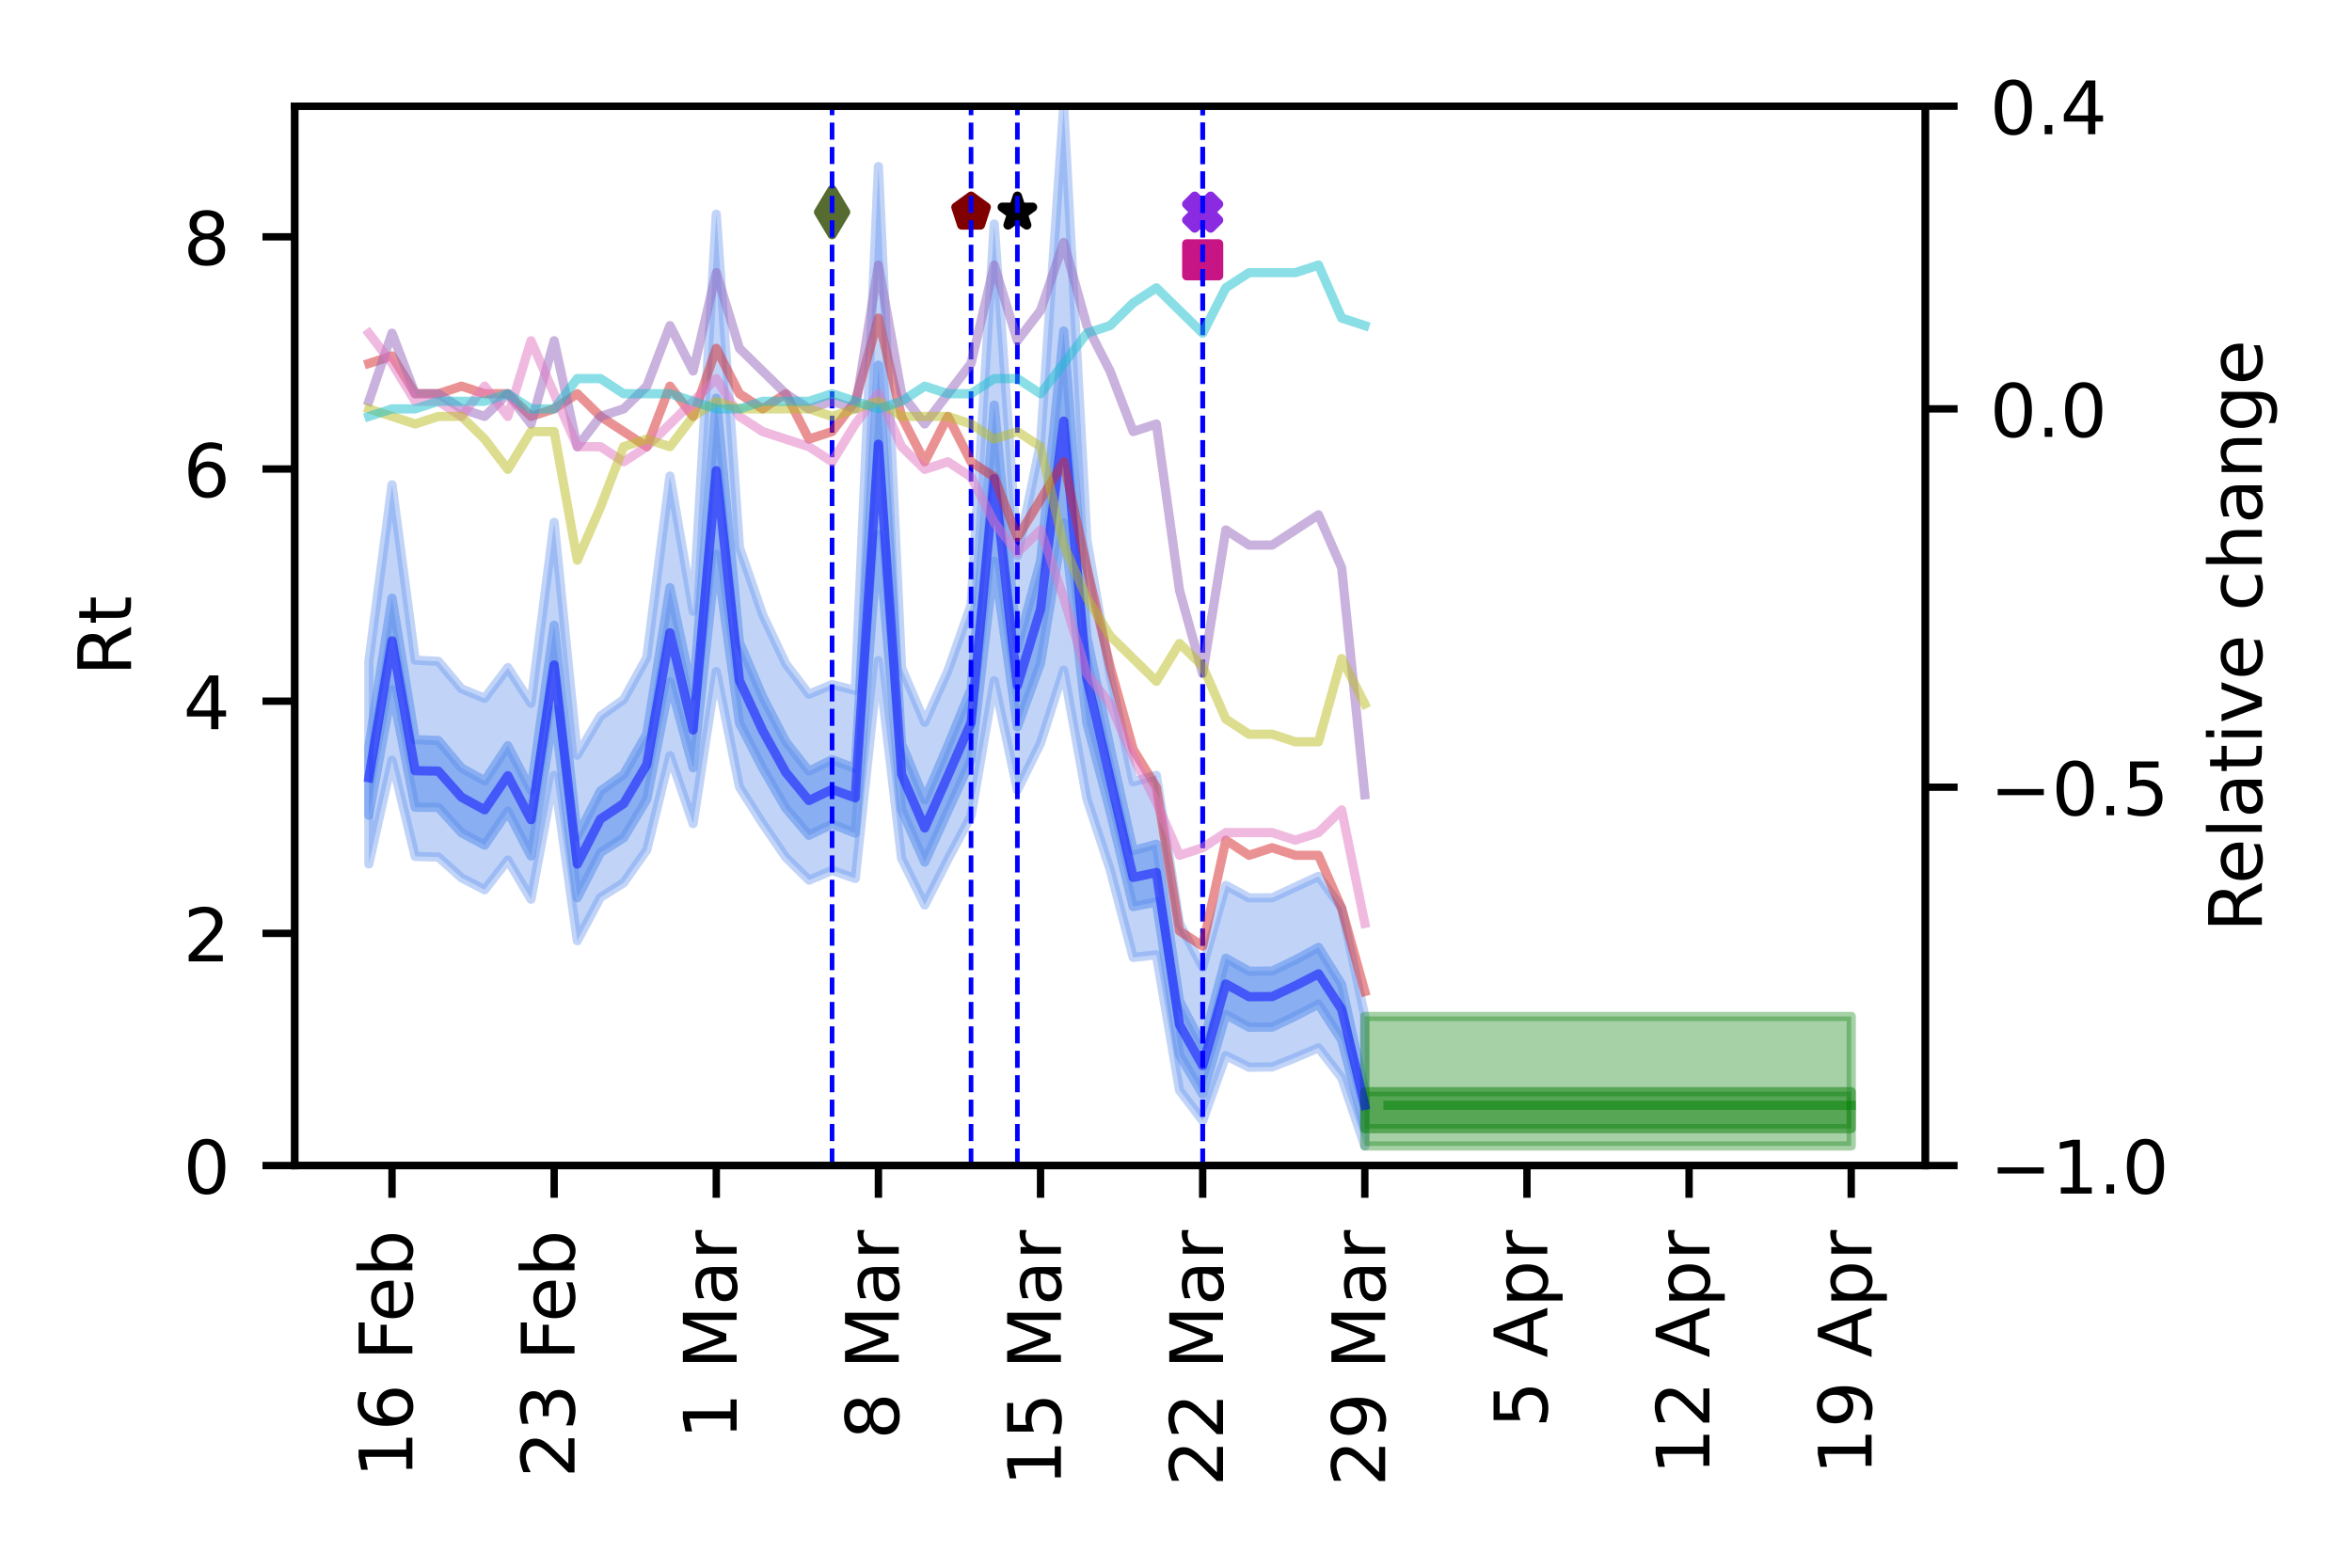 <?xml version="1.0" encoding="utf-8" standalone="no"?>
<!DOCTYPE svg PUBLIC "-//W3C//DTD SVG 1.1//EN"
  "http://www.w3.org/Graphics/SVG/1.1/DTD/svg11.dtd">
<!-- Created with matplotlib (https://matplotlib.org/) -->
<svg height="170.079pt" version="1.1" viewBox="0 0 255.118 170.079" width="255.118pt" xmlns="http://www.w3.org/2000/svg" xmlns:xlink="http://www.w3.org/1999/xlink">
 <defs>
  <style type="text/css">
*{stroke-linecap:butt;stroke-linejoin:round;}
  </style>
 </defs>
 <g id="figure_1">
  <g id="patch_1">
   <path d="M 0 170.079 
L 255.118 170.079 
L 255.118 0 
L 0 0 
z
" style="fill:#ffffff;"/>
  </g>
  <g id="axes_1">
   <g id="patch_2">
    <path d="M 31.97 126.449 
L 208.838 126.449 
L 208.838 11.52 
L 31.97 11.52 
z
" style="fill:#ffffff;"/>
   </g>
   <g id="PolyCollection_1">
    <defs>
     <path d="M 40.009 -98.315 
L 40.009 -76.353 
L 42.522 -87.603 
L 45.034 -77.165 
L 47.546 -77.102 
L 50.059 -74.852 
L 52.571 -73.544 
L 55.083 -76.773 
L 57.596 -72.527 
L 60.108 -85.958 
L 62.62 -68.024 
L 65.133 -72.729 
L 67.645 -74.306 
L 70.157 -77.879 
L 72.67 -88.104 
L 75.182 -80.727 
L 77.694 -97.219 
L 80.207 -84.704 
L 82.719 -80.75 
L 85.231 -77.08 
L 87.744 -74.591 
L 90.256 -75.646 
L 92.768 -74.775 
L 95.281 -98.412 
L 97.793 -76.964 
L 100.305 -71.897 
L 102.818 -76.858 
L 105.33 -81.568 
L 107.842 -96.228 
L 110.355 -84.379 
L 112.867 -89.462 
L 115.379 -97.37 
L 117.892 -83.427 
L 120.404 -75.782 
L 122.916 -66.205 
L 125.429 -66.493 
L 127.941 -51.806 
L 130.453 -48.494 
L 132.966 -55.553 
L 135.478 -54.297 
L 137.99 -54.329 
L 140.503 -55.322 
L 143.015 -56.402 
L 145.527 -53.164 
L 148.04 -45.756 
L 148.04 -59.806 
L 148.04 -59.806 
L 145.527 -71.577 
L 143.015 -75.001 
L 140.503 -73.843 
L 137.99 -72.673 
L 135.478 -72.666 
L 132.966 -74.021 
L 130.453 -65.122 
L 127.941 -69.886 
L 125.429 -85.964 
L 122.916 -85.262 
L 120.404 -96.931 
L 117.892 -111.518 
L 115.379 -158.559 
L 112.867 -122.057 
L 110.355 -109.772 
L 107.842 -145.782 
L 105.33 -104.435 
L 102.818 -97.299 
L 100.305 -91.708 
L 97.793 -97.616 
L 95.281 -152.015 
L 92.768 -95.178 
L 90.256 -95.806 
L 87.744 -94.764 
L 85.231 -98.064 
L 82.719 -103.392 
L 80.207 -110.695 
L 77.694 -146.835 
L 75.182 -103.759 
L 72.67 -118.432 
L 70.157 -98.742 
L 67.645 -94.182 
L 65.133 -92.387 
L 62.62 -88.148 
L 60.108 -113.408 
L 57.596 -93.773 
L 55.083 -97.648 
L 52.571 -94.316 
L 50.059 -95.349 
L 47.546 -98.328 
L 45.034 -98.462 
L 42.522 -117.487 
L 40.009 -98.315 
z
" id="m1b4ae32c9e" style="stroke:#6495ed;stroke-opacity:0.4;"/>
    </defs>
    <g clip-path="url(#pbc30b65ca1)">
     <use style="fill:#6495ed;fill-opacity:0.4;stroke:#6495ed;stroke-opacity:0.4;" x="0" xlink:href="#m1b4ae32c9e" y="170.079"/>
    </g>
   </g>
   <g id="PolyCollection_2">
    <defs>
     <path d="M 40.009 -89.064 
L 40.009 -81.628 
L 42.522 -95.275 
L 45.034 -82.498 
L 47.546 -82.486 
L 50.059 -79.732 
L 52.571 -78.391 
L 55.083 -82.066 
L 57.596 -77.21 
L 60.108 -93.081 
L 62.62 -72.679 
L 65.133 -77.587 
L 67.645 -79.186 
L 70.157 -83.365 
L 72.67 -96.094 
L 75.182 -86.79 
L 77.694 -109.95 
L 80.207 -91.645 
L 82.719 -86.757 
L 85.231 -82.407 
L 87.744 -79.458 
L 90.256 -80.671 
L 92.768 -79.694 
L 95.281 -112.072 
L 97.793 -82.223 
L 100.305 -76.553 
L 102.818 -82.105 
L 105.33 -87.635 
L 107.842 -109.168 
L 110.355 -91.215 
L 112.867 -98.135 
L 115.379 -113.355 
L 117.892 -91.644 
L 120.404 -82.094 
L 122.916 -71.726 
L 125.429 -72.219 
L 127.941 -55.619 
L 130.453 -51.372 
L 132.966 -60.014 
L 135.478 -58.634 
L 137.99 -58.648 
L 140.503 -59.844 
L 143.015 -61.138 
L 145.527 -57.25 
L 148.04 -47.635 
L 148.04 -51.642 
L 148.04 -51.642 
L 145.527 -63.265 
L 143.015 -67.3 
L 140.503 -65.937 
L 137.99 -64.731 
L 135.478 -64.713 
L 132.966 -66.122 
L 130.453 -56.631 
L 127.941 -61.491 
L 125.429 -78.485 
L 122.916 -77.805 
L 120.404 -89.009 
L 117.892 -101.005 
L 115.379 -134.163 
L 112.867 -109.208 
L 110.355 -99.877 
L 107.842 -126.13 
L 105.33 -95.312 
L 102.818 -89.184 
L 100.305 -83.324 
L 97.793 -89.388 
L 95.281 -130.464 
L 92.768 -86.704 
L 90.256 -87.658 
L 87.744 -86.42 
L 85.231 -89.61 
L 82.719 -94.494 
L 80.207 -100.39 
L 77.694 -126.887 
L 75.182 -94.508 
L 72.67 -106.326 
L 70.157 -90.473 
L 67.645 -86.054 
L 65.133 -84.26 
L 62.62 -79.347 
L 60.108 -102.248 
L 57.596 -84.337 
L 55.083 -89.169 
L 52.571 -85.364 
L 50.059 -86.759 
L 47.546 -89.746 
L 45.034 -89.839 
L 42.522 -105.184 
L 40.009 -89.064 
z
" id="mc2501be684" style="stroke:#6495ed;stroke-opacity:0.6;"/>
    </defs>
    <g clip-path="url(#pbc30b65ca1)">
     <use style="fill:#6495ed;fill-opacity:0.6;stroke:#6495ed;stroke-opacity:0.6;" x="0" xlink:href="#mc2501be684" y="170.079"/>
    </g>
   </g>
   <g id="PolyCollection_3">
    <defs>
     <path d="M 148.04 -59.806 
L 148.04 -45.756 
L 150.552 -45.756 
L 153.064 -45.756 
L 155.577 -45.756 
L 158.089 -45.756 
L 160.601 -45.756 
L 163.114 -45.756 
L 165.626 -45.756 
L 168.138 -45.756 
L 170.651 -45.756 
L 173.163 -45.756 
L 175.675 -45.756 
L 178.188 -45.756 
L 180.7 -45.756 
L 183.212 -45.756 
L 185.725 -45.756 
L 188.237 -45.756 
L 190.749 -45.756 
L 193.262 -45.756 
L 195.774 -45.756 
L 198.286 -45.756 
L 200.799 -45.756 
L 200.799 -59.806 
L 200.799 -59.806 
L 198.286 -59.806 
L 195.774 -59.806 
L 193.262 -59.806 
L 190.749 -59.806 
L 188.237 -59.806 
L 185.725 -59.806 
L 183.212 -59.806 
L 180.7 -59.806 
L 178.188 -59.806 
L 175.675 -59.806 
L 173.163 -59.806 
L 170.651 -59.806 
L 168.138 -59.806 
L 165.626 -59.806 
L 163.114 -59.806 
L 160.601 -59.806 
L 158.089 -59.806 
L 155.577 -59.806 
L 153.064 -59.806 
L 150.552 -59.806 
L 148.04 -59.806 
z
" id="m9162c42b25" style="stroke:#228b22;stroke-opacity:0.4;"/>
    </defs>
    <g clip-path="url(#pbc30b65ca1)">
     <use style="fill:#228b22;fill-opacity:0.4;stroke:#228b22;stroke-opacity:0.4;" x="0" xlink:href="#m9162c42b25" y="170.079"/>
    </g>
   </g>
   <g id="PolyCollection_4">
    <defs>
     <path d="M 148.04 -51.642 
L 148.04 -47.635 
L 150.552 -47.635 
L 153.064 -47.635 
L 155.577 -47.635 
L 158.089 -47.635 
L 160.601 -47.635 
L 163.114 -47.635 
L 165.626 -47.635 
L 168.138 -47.635 
L 170.651 -47.635 
L 173.163 -47.635 
L 175.675 -47.635 
L 178.188 -47.635 
L 180.7 -47.635 
L 183.212 -47.635 
L 185.725 -47.635 
L 188.237 -47.635 
L 190.749 -47.635 
L 193.262 -47.635 
L 195.774 -47.635 
L 198.286 -47.635 
L 200.799 -47.635 
L 200.799 -51.642 
L 200.799 -51.642 
L 198.286 -51.642 
L 195.774 -51.642 
L 193.262 -51.642 
L 190.749 -51.642 
L 188.237 -51.642 
L 185.725 -51.642 
L 183.212 -51.642 
L 180.7 -51.642 
L 178.188 -51.642 
L 175.675 -51.642 
L 173.163 -51.642 
L 170.651 -51.642 
L 168.138 -51.642 
L 165.626 -51.642 
L 163.114 -51.642 
L 160.601 -51.642 
L 158.089 -51.642 
L 155.577 -51.642 
L 153.064 -51.642 
L 150.552 -51.642 
L 148.04 -51.642 
z
" id="md88ca5182c" style="stroke:#228b22;stroke-opacity:0.6;"/>
    </defs>
    <g clip-path="url(#pbc30b65ca1)">
     <use style="fill:#228b22;fill-opacity:0.6;stroke:#228b22;stroke-opacity:0.6;" x="0" xlink:href="#md88ca5182c" y="170.079"/>
    </g>
   </g>
   <g id="PathCollection_1">
    <defs>
     <path d="M -0.866 1.732 
L 0 0.866 
L 0.866 1.732 
L 1.732 0.866 
L 0.866 0 
L 1.732 -0.866 
L 0.866 -1.732 
L 0 -0.866 
L -0.866 -1.732 
L -1.732 -0.866 
L -0.866 0 
L -1.732 0.866 
z
" id="m9ba8aaa435" style="stroke:#8a2be2;"/>
    </defs>
    <g clip-path="url(#pbc30b65ca1)">
     <use style="fill:#8a2be2;stroke:#8a2be2;" x="130.453" xlink:href="#m9ba8aaa435" y="23.013"/>
    </g>
   </g>
   <g id="PathCollection_2">
    <defs>
     <path d="M 0 -1.732 
L -0.389 -0.535 
L -1.647 -0.535 
L -0.629 0.204 
L -1.018 1.401 
L -0 0.662 
L 1.018 1.401 
L 0.629 0.204 
L 1.647 -0.535 
L 0.389 -0.535 
z
" id="mc4ac26fc4d" style="stroke:#000000;"/>
    </defs>
    <g clip-path="url(#pbc30b65ca1)">
     <use style="stroke:#000000;" x="110.355" xlink:href="#mc4ac26fc4d" y="23.013"/>
    </g>
   </g>
   <g id="PathCollection_3">
    <defs>
     <path d="M -1.732 1.732 
L 1.732 1.732 
L 1.732 -1.732 
L -1.732 -1.732 
z
" id="madb39da632" style="stroke:#c71585;"/>
    </defs>
    <g clip-path="url(#pbc30b65ca1)">
     <use style="fill:#c71585;stroke:#c71585;" x="130.453" xlink:href="#madb39da632" y="28.185"/>
    </g>
   </g>
   <g id="PathCollection_4">
    <defs>
     <path d="M 0 -1.732 
L -1.647 -0.535 
L -1.018 1.401 
L 1.018 1.401 
L 1.647 -0.535 
z
" id="mbb57e8d4aa" style="stroke:#800000;"/>
    </defs>
    <g clip-path="url(#pbc30b65ca1)">
     <use style="fill:#800000;stroke:#800000;" x="105.33" xlink:href="#mbb57e8d4aa" y="23.013"/>
    </g>
   </g>
   <g id="PathCollection_5">
    <defs>
     <path d="M -0 2.449 
L 1.47 0 
L 0 -2.449 
L -1.47 -0 
z
" id="me0ccd49219" style="stroke:#556b2f;"/>
    </defs>
    <g clip-path="url(#pbc30b65ca1)">
     <use style="fill:#556b2f;stroke:#556b2f;" x="90.256" xlink:href="#me0ccd49219" y="23.013"/>
    </g>
   </g>
   <g id="matplotlib.axis_1">
    <g id="xtick_1">
     <g id="line2d_1">
      <defs>
       <path d="M 0 0 
L 0 3.5 
" id="mbfeb270c77" style="stroke:#000000;stroke-width:0.8;"/>
      </defs>
      <g>
       <use style="stroke:#000000;stroke-width:0.8;" x="200.799" xlink:href="#mbfeb270c77" y="126.449"/>
      </g>
     </g>
     <g id="text_1">
      <!-- 19 Apr -->
      <defs>
       <path d="M 12.406 8.297 
L 28.516 8.297 
L 28.516 63.922 
L 10.984 60.406 
L 10.984 69.391 
L 28.422 72.906 
L 38.281 72.906 
L 38.281 8.297 
L 54.391 8.297 
L 54.391 0 
L 12.406 0 
z
" id="DejaVuSans-49"/>
       <path d="M 10.984 1.516 
L 10.984 10.5 
Q 14.703 8.734 18.5 7.812 
Q 22.312 6.891 25.984 6.891 
Q 35.75 6.891 40.891 13.453 
Q 46.047 20.016 46.781 33.406 
Q 43.953 29.203 39.594 26.953 
Q 35.25 24.703 29.984 24.703 
Q 19.047 24.703 12.672 31.312 
Q 6.297 37.938 6.297 49.422 
Q 6.297 60.641 12.938 67.422 
Q 19.578 74.219 30.609 74.219 
Q 43.266 74.219 49.922 64.516 
Q 56.594 54.828 56.594 36.375 
Q 56.594 19.141 48.406 8.859 
Q 40.234 -1.422 26.422 -1.422 
Q 22.703 -1.422 18.891 -0.688 
Q 15.094 0.047 10.984 1.516 
z
M 30.609 32.422 
Q 37.25 32.422 41.125 36.953 
Q 45.016 41.5 45.016 49.422 
Q 45.016 57.281 41.125 61.844 
Q 37.25 66.406 30.609 66.406 
Q 23.969 66.406 20.094 61.844 
Q 16.219 57.281 16.219 49.422 
Q 16.219 41.5 20.094 36.953 
Q 23.969 32.422 30.609 32.422 
z
" id="DejaVuSans-57"/>
       <path id="DejaVuSans-32"/>
       <path d="M 34.188 63.188 
L 20.797 26.906 
L 47.609 26.906 
z
M 28.609 72.906 
L 39.797 72.906 
L 67.578 0 
L 57.328 0 
L 50.688 18.703 
L 17.828 18.703 
L 11.188 0 
L 0.781 0 
z
" id="DejaVuSans-65"/>
       <path d="M 18.109 8.203 
L 18.109 -20.797 
L 9.078 -20.797 
L 9.078 54.688 
L 18.109 54.688 
L 18.109 46.391 
Q 20.953 51.266 25.266 53.625 
Q 29.594 56 35.594 56 
Q 45.562 56 51.781 48.094 
Q 58.016 40.188 58.016 27.297 
Q 58.016 14.406 51.781 6.484 
Q 45.562 -1.422 35.594 -1.422 
Q 29.594 -1.422 25.266 0.953 
Q 20.953 3.328 18.109 8.203 
z
M 48.688 27.297 
Q 48.688 37.203 44.609 42.844 
Q 40.531 48.484 33.406 48.484 
Q 26.266 48.484 22.188 42.844 
Q 18.109 37.203 18.109 27.297 
Q 18.109 17.391 22.188 11.75 
Q 26.266 6.109 33.406 6.109 
Q 40.531 6.109 44.609 11.75 
Q 48.688 17.391 48.688 27.297 
z
" id="DejaVuSans-112"/>
       <path d="M 41.109 46.297 
Q 39.594 47.172 37.812 47.578 
Q 36.031 48 33.891 48 
Q 26.266 48 22.188 43.047 
Q 18.109 38.094 18.109 28.812 
L 18.109 0 
L 9.078 0 
L 9.078 54.688 
L 18.109 54.688 
L 18.109 46.188 
Q 20.953 51.172 25.484 53.578 
Q 30.031 56 36.531 56 
Q 37.453 56 38.578 55.875 
Q 39.703 55.766 41.062 55.516 
z
" id="DejaVuSans-114"/>
      </defs>
      <g transform="translate(203.006 160.011)rotate(-90)scale(0.08 -0.08)">
       <use xlink:href="#DejaVuSans-49"/>
       <use x="63.623" xlink:href="#DejaVuSans-57"/>
       <use x="127.246" xlink:href="#DejaVuSans-32"/>
       <use x="159.033" xlink:href="#DejaVuSans-65"/>
       <use x="227.441" xlink:href="#DejaVuSans-112"/>
       <use x="290.918" xlink:href="#DejaVuSans-114"/>
      </g>
     </g>
    </g>
    <g id="xtick_2">
     <g id="line2d_2">
      <g>
       <use style="stroke:#000000;stroke-width:0.8;" x="183.212" xlink:href="#mbfeb270c77" y="126.449"/>
      </g>
     </g>
     <g id="text_2">
      <!-- 12 Apr -->
      <defs>
       <path d="M 19.188 8.297 
L 53.609 8.297 
L 53.609 0 
L 7.328 0 
L 7.328 8.297 
Q 12.938 14.109 22.625 23.891 
Q 32.328 33.688 34.812 36.531 
Q 39.547 41.844 41.422 45.531 
Q 43.312 49.219 43.312 52.781 
Q 43.312 58.594 39.234 62.25 
Q 35.156 65.922 28.609 65.922 
Q 23.969 65.922 18.812 64.312 
Q 13.672 62.703 7.812 59.422 
L 7.812 69.391 
Q 13.766 71.781 18.938 73 
Q 24.125 74.219 28.422 74.219 
Q 39.75 74.219 46.484 68.547 
Q 53.219 62.891 53.219 53.422 
Q 53.219 48.922 51.531 44.891 
Q 49.859 40.875 45.406 35.406 
Q 44.188 33.984 37.641 27.219 
Q 31.109 20.453 19.188 8.297 
z
" id="DejaVuSans-50"/>
      </defs>
      <g transform="translate(185.42 160.011)rotate(-90)scale(0.08 -0.08)">
       <use xlink:href="#DejaVuSans-49"/>
       <use x="63.623" xlink:href="#DejaVuSans-50"/>
       <use x="127.246" xlink:href="#DejaVuSans-32"/>
       <use x="159.033" xlink:href="#DejaVuSans-65"/>
       <use x="227.441" xlink:href="#DejaVuSans-112"/>
       <use x="290.918" xlink:href="#DejaVuSans-114"/>
      </g>
     </g>
    </g>
    <g id="xtick_3">
     <g id="line2d_3">
      <g>
       <use style="stroke:#000000;stroke-width:0.8;" x="165.626" xlink:href="#mbfeb270c77" y="126.449"/>
      </g>
     </g>
     <g id="text_3">
      <!-- 5 Apr -->
      <defs>
       <path d="M 10.797 72.906 
L 49.516 72.906 
L 49.516 64.594 
L 19.828 64.594 
L 19.828 46.734 
Q 21.969 47.469 24.109 47.828 
Q 26.266 48.188 28.422 48.188 
Q 40.625 48.188 47.75 41.5 
Q 54.891 34.812 54.891 23.391 
Q 54.891 11.625 47.562 5.094 
Q 40.234 -1.422 26.906 -1.422 
Q 22.312 -1.422 17.547 -0.641 
Q 12.797 0.141 7.719 1.703 
L 7.719 11.625 
Q 12.109 9.234 16.797 8.062 
Q 21.484 6.891 26.703 6.891 
Q 35.156 6.891 40.078 11.328 
Q 45.016 15.766 45.016 23.391 
Q 45.016 31 40.078 35.438 
Q 35.156 39.891 26.703 39.891 
Q 22.75 39.891 18.812 39.016 
Q 14.891 38.141 10.797 36.281 
z
" id="DejaVuSans-53"/>
      </defs>
      <g transform="translate(167.834 154.921)rotate(-90)scale(0.08 -0.08)">
       <use xlink:href="#DejaVuSans-53"/>
       <use x="63.623" xlink:href="#DejaVuSans-32"/>
       <use x="95.41" xlink:href="#DejaVuSans-65"/>
       <use x="163.818" xlink:href="#DejaVuSans-112"/>
       <use x="227.295" xlink:href="#DejaVuSans-114"/>
      </g>
     </g>
    </g>
    <g id="xtick_4">
     <g id="line2d_4">
      <g>
       <use style="stroke:#000000;stroke-width:0.8;" x="148.04" xlink:href="#mbfeb270c77" y="126.449"/>
      </g>
     </g>
     <g id="text_4">
      <!-- 29 Mar -->
      <defs>
       <path d="M 9.812 72.906 
L 24.516 72.906 
L 43.109 23.297 
L 61.812 72.906 
L 76.516 72.906 
L 76.516 0 
L 66.891 0 
L 66.891 64.016 
L 48.094 14.016 
L 38.188 14.016 
L 19.391 64.016 
L 19.391 0 
L 9.812 0 
z
" id="DejaVuSans-77"/>
       <path d="M 34.281 27.484 
Q 23.391 27.484 19.188 25 
Q 14.984 22.516 14.984 16.5 
Q 14.984 11.719 18.141 8.906 
Q 21.297 6.109 26.703 6.109 
Q 34.188 6.109 38.703 11.406 
Q 43.219 16.703 43.219 25.484 
L 43.219 27.484 
z
M 52.203 31.203 
L 52.203 0 
L 43.219 0 
L 43.219 8.297 
Q 40.141 3.328 35.547 0.953 
Q 30.953 -1.422 24.312 -1.422 
Q 15.922 -1.422 10.953 3.297 
Q 6 8.016 6 15.922 
Q 6 25.141 12.172 29.828 
Q 18.359 34.516 30.609 34.516 
L 43.219 34.516 
L 43.219 35.406 
Q 43.219 41.609 39.141 45 
Q 35.062 48.391 27.688 48.391 
Q 23 48.391 18.547 47.266 
Q 14.109 46.141 10.016 43.891 
L 10.016 52.203 
Q 14.938 54.109 19.578 55.047 
Q 24.219 56 28.609 56 
Q 40.484 56 46.344 49.844 
Q 52.203 43.703 52.203 31.203 
z
" id="DejaVuSans-97"/>
      </defs>
      <g transform="translate(150.247 161.265)rotate(-90)scale(0.08 -0.08)">
       <use xlink:href="#DejaVuSans-50"/>
       <use x="63.623" xlink:href="#DejaVuSans-57"/>
       <use x="127.246" xlink:href="#DejaVuSans-32"/>
       <use x="159.033" xlink:href="#DejaVuSans-77"/>
       <use x="245.312" xlink:href="#DejaVuSans-97"/>
       <use x="306.592" xlink:href="#DejaVuSans-114"/>
      </g>
     </g>
    </g>
    <g id="xtick_5">
     <g id="line2d_5">
      <g>
       <use style="stroke:#000000;stroke-width:0.8;" x="130.453" xlink:href="#mbfeb270c77" y="126.449"/>
      </g>
     </g>
     <g id="text_5">
      <!-- 22 Mar -->
      <g transform="translate(132.661 161.265)rotate(-90)scale(0.08 -0.08)">
       <use xlink:href="#DejaVuSans-50"/>
       <use x="63.623" xlink:href="#DejaVuSans-50"/>
       <use x="127.246" xlink:href="#DejaVuSans-32"/>
       <use x="159.033" xlink:href="#DejaVuSans-77"/>
       <use x="245.312" xlink:href="#DejaVuSans-97"/>
       <use x="306.592" xlink:href="#DejaVuSans-114"/>
      </g>
     </g>
    </g>
    <g id="xtick_6">
     <g id="line2d_6">
      <g>
       <use style="stroke:#000000;stroke-width:0.8;" x="112.867" xlink:href="#mbfeb270c77" y="126.449"/>
      </g>
     </g>
     <g id="text_6">
      <!-- 15 Mar -->
      <g transform="translate(115.075 161.265)rotate(-90)scale(0.08 -0.08)">
       <use xlink:href="#DejaVuSans-49"/>
       <use x="63.623" xlink:href="#DejaVuSans-53"/>
       <use x="127.246" xlink:href="#DejaVuSans-32"/>
       <use x="159.033" xlink:href="#DejaVuSans-77"/>
       <use x="245.312" xlink:href="#DejaVuSans-97"/>
       <use x="306.592" xlink:href="#DejaVuSans-114"/>
      </g>
     </g>
    </g>
    <g id="xtick_7">
     <g id="line2d_7">
      <g>
       <use style="stroke:#000000;stroke-width:0.8;" x="95.281" xlink:href="#mbfeb270c77" y="126.449"/>
      </g>
     </g>
     <g id="text_7">
      <!-- 8 Mar -->
      <defs>
       <path d="M 31.781 34.625 
Q 24.75 34.625 20.719 30.859 
Q 16.703 27.094 16.703 20.516 
Q 16.703 13.922 20.719 10.156 
Q 24.75 6.391 31.781 6.391 
Q 38.812 6.391 42.859 10.172 
Q 46.922 13.969 46.922 20.516 
Q 46.922 27.094 42.891 30.859 
Q 38.875 34.625 31.781 34.625 
z
M 21.922 38.812 
Q 15.578 40.375 12.031 44.719 
Q 8.5 49.078 8.5 55.328 
Q 8.5 64.062 14.719 69.141 
Q 20.953 74.219 31.781 74.219 
Q 42.672 74.219 48.875 69.141 
Q 55.078 64.062 55.078 55.328 
Q 55.078 49.078 51.531 44.719 
Q 48 40.375 41.703 38.812 
Q 48.828 37.156 52.797 32.312 
Q 56.781 27.484 56.781 20.516 
Q 56.781 9.906 50.312 4.234 
Q 43.844 -1.422 31.781 -1.422 
Q 19.734 -1.422 13.25 4.234 
Q 6.781 9.906 6.781 20.516 
Q 6.781 27.484 10.781 32.312 
Q 14.797 37.156 21.922 38.812 
z
M 18.312 54.391 
Q 18.312 48.734 21.844 45.562 
Q 25.391 42.391 31.781 42.391 
Q 38.141 42.391 41.719 45.562 
Q 45.312 48.734 45.312 54.391 
Q 45.312 60.062 41.719 63.234 
Q 38.141 66.406 31.781 66.406 
Q 25.391 66.406 21.844 63.234 
Q 18.312 60.062 18.312 54.391 
z
" id="DejaVuSans-56"/>
      </defs>
      <g transform="translate(97.488 156.175)rotate(-90)scale(0.08 -0.08)">
       <use xlink:href="#DejaVuSans-56"/>
       <use x="63.623" xlink:href="#DejaVuSans-32"/>
       <use x="95.41" xlink:href="#DejaVuSans-77"/>
       <use x="181.689" xlink:href="#DejaVuSans-97"/>
       <use x="242.969" xlink:href="#DejaVuSans-114"/>
      </g>
     </g>
    </g>
    <g id="xtick_8">
     <g id="line2d_8">
      <g>
       <use style="stroke:#000000;stroke-width:0.8;" x="77.694" xlink:href="#mbfeb270c77" y="126.449"/>
      </g>
     </g>
     <g id="text_8">
      <!-- 1 Mar -->
      <g transform="translate(79.902 156.175)rotate(-90)scale(0.08 -0.08)">
       <use xlink:href="#DejaVuSans-49"/>
       <use x="63.623" xlink:href="#DejaVuSans-32"/>
       <use x="95.41" xlink:href="#DejaVuSans-77"/>
       <use x="181.689" xlink:href="#DejaVuSans-97"/>
       <use x="242.969" xlink:href="#DejaVuSans-114"/>
      </g>
     </g>
    </g>
    <g id="xtick_9">
     <g id="line2d_9">
      <g>
       <use style="stroke:#000000;stroke-width:0.8;" x="60.108" xlink:href="#mbfeb270c77" y="126.449"/>
      </g>
     </g>
     <g id="text_9">
      <!-- 23 Feb -->
      <defs>
       <path d="M 40.578 39.312 
Q 47.656 37.797 51.625 33 
Q 55.609 28.219 55.609 21.188 
Q 55.609 10.406 48.188 4.484 
Q 40.766 -1.422 27.094 -1.422 
Q 22.516 -1.422 17.656 -0.516 
Q 12.797 0.391 7.625 2.203 
L 7.625 11.719 
Q 11.719 9.328 16.594 8.109 
Q 21.484 6.891 26.812 6.891 
Q 36.078 6.891 40.938 10.547 
Q 45.797 14.203 45.797 21.188 
Q 45.797 27.641 41.281 31.266 
Q 36.766 34.906 28.719 34.906 
L 20.219 34.906 
L 20.219 43.016 
L 29.109 43.016 
Q 36.375 43.016 40.234 45.922 
Q 44.094 48.828 44.094 54.297 
Q 44.094 59.906 40.109 62.906 
Q 36.141 65.922 28.719 65.922 
Q 24.656 65.922 20.016 65.031 
Q 15.375 64.156 9.812 62.312 
L 9.812 71.094 
Q 15.438 72.656 20.344 73.438 
Q 25.25 74.219 29.594 74.219 
Q 40.828 74.219 47.359 69.109 
Q 53.906 64.016 53.906 55.328 
Q 53.906 49.266 50.438 45.094 
Q 46.969 40.922 40.578 39.312 
z
" id="DejaVuSans-51"/>
       <path d="M 9.812 72.906 
L 51.703 72.906 
L 51.703 64.594 
L 19.672 64.594 
L 19.672 43.109 
L 48.578 43.109 
L 48.578 34.812 
L 19.672 34.812 
L 19.672 0 
L 9.812 0 
z
" id="DejaVuSans-70"/>
       <path d="M 56.203 29.594 
L 56.203 25.203 
L 14.891 25.203 
Q 15.484 15.922 20.484 11.062 
Q 25.484 6.203 34.422 6.203 
Q 39.594 6.203 44.453 7.469 
Q 49.312 8.734 54.109 11.281 
L 54.109 2.781 
Q 49.266 0.734 44.188 -0.344 
Q 39.109 -1.422 33.891 -1.422 
Q 20.797 -1.422 13.156 6.188 
Q 5.516 13.812 5.516 26.812 
Q 5.516 40.234 12.766 48.109 
Q 20.016 56 32.328 56 
Q 43.359 56 49.781 48.891 
Q 56.203 41.797 56.203 29.594 
z
M 47.219 32.234 
Q 47.125 39.594 43.094 43.984 
Q 39.062 48.391 32.422 48.391 
Q 24.906 48.391 20.391 44.141 
Q 15.875 39.891 15.188 32.172 
z
" id="DejaVuSans-101"/>
       <path d="M 48.688 27.297 
Q 48.688 37.203 44.609 42.844 
Q 40.531 48.484 33.406 48.484 
Q 26.266 48.484 22.188 42.844 
Q 18.109 37.203 18.109 27.297 
Q 18.109 17.391 22.188 11.75 
Q 26.266 6.109 33.406 6.109 
Q 40.531 6.109 44.609 11.75 
Q 48.688 17.391 48.688 27.297 
z
M 18.109 46.391 
Q 20.953 51.266 25.266 53.625 
Q 29.594 56 35.594 56 
Q 45.562 56 51.781 48.094 
Q 58.016 40.188 58.016 27.297 
Q 58.016 14.406 51.781 6.484 
Q 45.562 -1.422 35.594 -1.422 
Q 29.594 -1.422 25.266 0.953 
Q 20.953 3.328 18.109 8.203 
L 18.109 0 
L 9.078 0 
L 9.078 75.984 
L 18.109 75.984 
z
" id="DejaVuSans-98"/>
      </defs>
      <g transform="translate(62.316 160.334)rotate(-90)scale(0.08 -0.08)">
       <use xlink:href="#DejaVuSans-50"/>
       <use x="63.623" xlink:href="#DejaVuSans-51"/>
       <use x="127.246" xlink:href="#DejaVuSans-32"/>
       <use x="159.033" xlink:href="#DejaVuSans-70"/>
       <use x="211.053" xlink:href="#DejaVuSans-101"/>
       <use x="272.576" xlink:href="#DejaVuSans-98"/>
      </g>
     </g>
    </g>
    <g id="xtick_10">
     <g id="line2d_10">
      <g>
       <use style="stroke:#000000;stroke-width:0.8;" x="42.522" xlink:href="#mbfeb270c77" y="126.449"/>
      </g>
     </g>
     <g id="text_10">
      <!-- 16 Feb -->
      <defs>
       <path d="M 33.016 40.375 
Q 26.375 40.375 22.484 35.828 
Q 18.609 31.297 18.609 23.391 
Q 18.609 15.531 22.484 10.953 
Q 26.375 6.391 33.016 6.391 
Q 39.656 6.391 43.531 10.953 
Q 47.406 15.531 47.406 23.391 
Q 47.406 31.297 43.531 35.828 
Q 39.656 40.375 33.016 40.375 
z
M 52.594 71.297 
L 52.594 62.312 
Q 48.875 64.062 45.094 64.984 
Q 41.312 65.922 37.594 65.922 
Q 27.828 65.922 22.672 59.328 
Q 17.531 52.734 16.797 39.406 
Q 19.672 43.656 24.016 45.922 
Q 28.375 48.188 33.594 48.188 
Q 44.578 48.188 50.953 41.516 
Q 57.328 34.859 57.328 23.391 
Q 57.328 12.156 50.688 5.359 
Q 44.047 -1.422 33.016 -1.422 
Q 20.359 -1.422 13.672 8.266 
Q 6.984 17.969 6.984 36.375 
Q 6.984 53.656 15.188 63.938 
Q 23.391 74.219 37.203 74.219 
Q 40.922 74.219 44.703 73.484 
Q 48.484 72.75 52.594 71.297 
z
" id="DejaVuSans-54"/>
      </defs>
      <g transform="translate(44.729 160.334)rotate(-90)scale(0.08 -0.08)">
       <use xlink:href="#DejaVuSans-49"/>
       <use x="63.623" xlink:href="#DejaVuSans-54"/>
       <use x="127.246" xlink:href="#DejaVuSans-32"/>
       <use x="159.033" xlink:href="#DejaVuSans-70"/>
       <use x="211.053" xlink:href="#DejaVuSans-101"/>
       <use x="272.576" xlink:href="#DejaVuSans-98"/>
      </g>
     </g>
    </g>
   </g>
   <g id="matplotlib.axis_2">
    <g id="ytick_1">
     <g id="line2d_11">
      <defs>
       <path d="M 0 0 
L -3.5 0 
" id="m6527bed022" style="stroke:#000000;stroke-width:0.8;"/>
      </defs>
      <g>
       <use style="stroke:#000000;stroke-width:0.8;" x="31.97" xlink:href="#m6527bed022" y="126.449"/>
      </g>
     </g>
     <g id="text_11">
      <!-- 0 -->
      <defs>
       <path d="M 31.781 66.406 
Q 24.172 66.406 20.328 58.906 
Q 16.5 51.422 16.5 36.375 
Q 16.5 21.391 20.328 13.891 
Q 24.172 6.391 31.781 6.391 
Q 39.453 6.391 43.281 13.891 
Q 47.125 21.391 47.125 36.375 
Q 47.125 51.422 43.281 58.906 
Q 39.453 66.406 31.781 66.406 
z
M 31.781 74.219 
Q 44.047 74.219 50.516 64.516 
Q 56.984 54.828 56.984 36.375 
Q 56.984 17.969 50.516 8.266 
Q 44.047 -1.422 31.781 -1.422 
Q 19.531 -1.422 13.062 8.266 
Q 6.594 17.969 6.594 36.375 
Q 6.594 54.828 13.062 64.516 
Q 19.531 74.219 31.781 74.219 
z
" id="DejaVuSans-48"/>
      </defs>
      <g transform="translate(19.88 129.488)scale(0.08 -0.08)">
       <use xlink:href="#DejaVuSans-48"/>
      </g>
     </g>
    </g>
    <g id="ytick_2">
     <g id="line2d_12">
      <g>
       <use style="stroke:#000000;stroke-width:0.8;" x="31.97" xlink:href="#m6527bed022" y="101.259"/>
      </g>
     </g>
     <g id="text_12">
      <!-- 2 -->
      <g transform="translate(19.88 104.299)scale(0.08 -0.08)">
       <use xlink:href="#DejaVuSans-50"/>
      </g>
     </g>
    </g>
    <g id="ytick_3">
     <g id="line2d_13">
      <g>
       <use style="stroke:#000000;stroke-width:0.8;" x="31.97" xlink:href="#m6527bed022" y="76.07"/>
      </g>
     </g>
     <g id="text_13">
      <!-- 4 -->
      <defs>
       <path d="M 37.797 64.312 
L 12.891 25.391 
L 37.797 25.391 
z
M 35.203 72.906 
L 47.609 72.906 
L 47.609 25.391 
L 58.016 25.391 
L 58.016 17.188 
L 47.609 17.188 
L 47.609 0 
L 37.797 0 
L 37.797 17.188 
L 4.891 17.188 
L 4.891 26.703 
z
" id="DejaVuSans-52"/>
      </defs>
      <g transform="translate(19.88 79.109)scale(0.08 -0.08)">
       <use xlink:href="#DejaVuSans-52"/>
      </g>
     </g>
    </g>
    <g id="ytick_4">
     <g id="line2d_14">
      <g>
       <use style="stroke:#000000;stroke-width:0.8;" x="31.97" xlink:href="#m6527bed022" y="50.88"/>
      </g>
     </g>
     <g id="text_14">
      <!-- 6 -->
      <g transform="translate(19.88 53.92)scale(0.08 -0.08)">
       <use xlink:href="#DejaVuSans-54"/>
      </g>
     </g>
    </g>
    <g id="ytick_5">
     <g id="line2d_15">
      <g>
       <use style="stroke:#000000;stroke-width:0.8;" x="31.97" xlink:href="#m6527bed022" y="25.691"/>
      </g>
     </g>
     <g id="text_15">
      <!-- 8 -->
      <g transform="translate(19.88 28.73)scale(0.08 -0.08)">
       <use xlink:href="#DejaVuSans-56"/>
      </g>
     </g>
    </g>
    <g id="text_16">
     <!-- Rt -->
     <defs>
      <path d="M 44.391 34.188 
Q 47.562 33.109 50.562 29.594 
Q 53.562 26.078 56.594 19.922 
L 66.609 0 
L 56 0 
L 46.688 18.703 
Q 43.062 26.031 39.672 28.422 
Q 36.281 30.812 30.422 30.812 
L 19.672 30.812 
L 19.672 0 
L 9.812 0 
L 9.812 72.906 
L 32.078 72.906 
Q 44.578 72.906 50.734 67.672 
Q 56.891 62.453 56.891 51.906 
Q 56.891 45.016 53.688 40.469 
Q 50.484 35.938 44.391 34.188 
z
M 19.672 64.797 
L 19.672 38.922 
L 32.078 38.922 
Q 39.203 38.922 42.844 42.219 
Q 46.484 45.516 46.484 51.906 
Q 46.484 58.297 42.844 61.547 
Q 39.203 64.797 32.078 64.797 
z
" id="DejaVuSans-82"/>
      <path d="M 18.312 70.219 
L 18.312 54.688 
L 36.812 54.688 
L 36.812 47.703 
L 18.312 47.703 
L 18.312 18.016 
Q 18.312 11.328 20.141 9.422 
Q 21.969 7.516 27.594 7.516 
L 36.812 7.516 
L 36.812 0 
L 27.594 0 
Q 17.188 0 13.234 3.875 
Q 9.281 7.766 9.281 18.016 
L 9.281 47.703 
L 2.688 47.703 
L 2.688 54.688 
L 9.281 54.688 
L 9.281 70.219 
z
" id="DejaVuSans-116"/>
     </defs>
     <g transform="translate(14.216 73.332)rotate(-90)scale(0.08 -0.08)">
      <use xlink:href="#DejaVuSans-82"/>
      <use x="69.482" xlink:href="#DejaVuSans-116"/>
     </g>
    </g>
   </g>
   <g id="line2d_16">
    <path clip-path="url(#pbc30b65ca1)" d="M 40.009 84.379 
L 42.522 69.525 
L 45.034 83.618 
L 47.546 83.658 
L 50.059 86.49 
L 52.571 87.857 
L 55.083 84.162 
L 57.596 88.93 
L 60.108 72.143 
L 62.62 93.74 
L 65.133 88.855 
L 67.645 87.186 
L 70.157 82.942 
L 72.67 68.654 
L 75.182 79.191 
L 77.694 51.068 
L 80.207 73.832 
L 82.719 79.25 
L 85.231 83.789 
L 87.744 86.848 
L 90.256 85.647 
L 92.768 86.555 
L 95.281 48.186 
L 97.793 83.998 
L 100.305 89.825 
L 102.818 84.157 
L 105.33 78.389 
L 107.842 51.902 
L 110.355 74.381 
L 112.867 66.09 
L 115.379 45.687 
L 117.892 73.573 
L 120.404 84.419 
L 122.916 95.196 
L 125.429 94.657 
L 127.941 111.166 
L 130.453 115.614 
L 132.966 106.75 
L 135.478 108.135 
L 137.99 108.118 
L 140.503 106.942 
L 143.015 105.65 
L 145.527 109.503 
L 148.04 119.913 
" style="fill:none;stroke:#0000ff;stroke-linecap:square;stroke-opacity:0.5;"/>
   </g>
   <g id="line2d_17">
    <path clip-path="url(#pbc30b65ca1)" d="M 150.552 119.913 
L 153.064 119.913 
L 155.577 119.913 
L 158.089 119.913 
L 160.601 119.913 
L 163.114 119.913 
L 165.626 119.913 
L 168.138 119.913 
L 170.651 119.913 
L 173.163 119.913 
L 175.675 119.913 
L 178.188 119.913 
L 180.7 119.913 
L 183.212 119.913 
L 185.725 119.913 
L 188.237 119.913 
L 190.749 119.913 
L 193.262 119.913 
L 195.774 119.913 
L 198.286 119.913 
L 200.799 119.913 
" style="fill:none;stroke:#008000;stroke-linecap:square;stroke-opacity:0.5;"/>
   </g>
   <g id="line2d_18">
    <path clip-path="url(#pbc30b65ca1)" d="M 130.453 126.449 
L 130.453 11.52 
" style="fill:none;stroke:#0000ff;stroke-dasharray:1.85,0.8;stroke-dashoffset:0;stroke-width:0.5;"/>
   </g>
   <g id="line2d_19">
    <path clip-path="url(#pbc30b65ca1)" d="M 110.355 126.449 
L 110.355 11.52 
" style="fill:none;stroke:#0000ff;stroke-dasharray:1.85,0.8;stroke-dashoffset:0;stroke-width:0.5;"/>
   </g>
   <g id="line2d_20">
    <path clip-path="url(#pbc30b65ca1)" d="M 130.453 126.449 
L 130.453 11.52 
" style="fill:none;stroke:#0000ff;stroke-dasharray:1.85,0.8;stroke-dashoffset:0;stroke-width:0.5;"/>
   </g>
   <g id="line2d_21">
    <path clip-path="url(#pbc30b65ca1)" d="M 105.33 126.449 
L 105.33 11.52 
" style="fill:none;stroke:#0000ff;stroke-dasharray:1.85,0.8;stroke-dashoffset:0;stroke-width:0.5;"/>
   </g>
   <g id="line2d_22">
    <path clip-path="url(#pbc30b65ca1)" d="M 90.256 126.449 
L 90.256 11.52 
" style="fill:none;stroke:#0000ff;stroke-dasharray:1.85,0.8;stroke-dashoffset:0;stroke-width:0.5;"/>
   </g>
   <g id="patch_3">
    <path d="M 31.97 126.449 
L 31.97 11.52 
" style="fill:none;stroke:#000000;stroke-linecap:square;stroke-linejoin:miter;stroke-width:0.8;"/>
   </g>
   <g id="patch_4">
    <path d="M 208.838 126.449 
L 208.838 11.52 
" style="fill:none;stroke:#000000;stroke-linecap:square;stroke-linejoin:miter;stroke-width:0.8;"/>
   </g>
   <g id="patch_5">
    <path d="M 31.97 126.449 
L 208.838 126.449 
" style="fill:none;stroke:#000000;stroke-linecap:square;stroke-linejoin:miter;stroke-width:0.8;"/>
   </g>
   <g id="patch_6">
    <path d="M 31.97 11.52 
L 208.838 11.52 
" style="fill:none;stroke:#000000;stroke-linecap:square;stroke-linejoin:miter;stroke-width:0.8;"/>
   </g>
  </g>
  <g id="axes_2">
   <g id="matplotlib.axis_3">
    <g id="ytick_6">
     <g id="line2d_23">
      <defs>
       <path d="M 0 0 
L 3.5 0 
" id="m3219033ef3" style="stroke:#000000;stroke-width:0.8;"/>
      </defs>
      <g>
       <use style="stroke:#000000;stroke-width:0.8;" x="208.838" xlink:href="#m3219033ef3" y="126.449"/>
      </g>
     </g>
     <g id="text_17">
      <!-- −1.0 -->
      <defs>
       <path d="M 10.594 35.5 
L 73.188 35.5 
L 73.188 27.203 
L 10.594 27.203 
z
" id="DejaVuSans-8722"/>
       <path d="M 10.688 12.406 
L 21 12.406 
L 21 0 
L 10.688 0 
z
" id="DejaVuSans-46"/>
      </defs>
      <g transform="translate(215.838 129.488)scale(0.08 -0.08)">
       <use xlink:href="#DejaVuSans-8722"/>
       <use x="83.789" xlink:href="#DejaVuSans-49"/>
       <use x="147.412" xlink:href="#DejaVuSans-46"/>
       <use x="179.199" xlink:href="#DejaVuSans-48"/>
      </g>
     </g>
    </g>
    <g id="ytick_7">
     <g id="line2d_24">
      <g>
       <use style="stroke:#000000;stroke-width:0.8;" x="208.838" xlink:href="#m3219033ef3" y="85.403"/>
      </g>
     </g>
     <g id="text_18">
      <!-- −0.5 -->
      <g transform="translate(215.838 88.442)scale(0.08 -0.08)">
       <use xlink:href="#DejaVuSans-8722"/>
       <use x="83.789" xlink:href="#DejaVuSans-48"/>
       <use x="147.412" xlink:href="#DejaVuSans-46"/>
       <use x="179.199" xlink:href="#DejaVuSans-53"/>
      </g>
     </g>
    </g>
    <g id="ytick_8">
     <g id="line2d_25">
      <g>
       <use style="stroke:#000000;stroke-width:0.8;" x="208.838" xlink:href="#m3219033ef3" y="44.357"/>
      </g>
     </g>
     <g id="text_19">
      <!-- 0.0 -->
      <g transform="translate(215.838 47.396)scale(0.08 -0.08)">
       <use xlink:href="#DejaVuSans-48"/>
       <use x="63.623" xlink:href="#DejaVuSans-46"/>
       <use x="95.41" xlink:href="#DejaVuSans-48"/>
      </g>
     </g>
    </g>
    <g id="ytick_9">
     <g id="line2d_26">
      <g>
       <use style="stroke:#000000;stroke-width:0.8;" x="208.838" xlink:href="#m3219033ef3" y="11.52"/>
      </g>
     </g>
     <g id="text_20">
      <!-- 0.4 -->
      <g transform="translate(215.838 14.559)scale(0.08 -0.08)">
       <use xlink:href="#DejaVuSans-48"/>
       <use x="63.623" xlink:href="#DejaVuSans-46"/>
       <use x="95.41" xlink:href="#DejaVuSans-52"/>
      </g>
     </g>
    </g>
    <g id="text_21">
     <!-- Relative change -->
     <defs>
      <path d="M 9.422 75.984 
L 18.406 75.984 
L 18.406 0 
L 9.422 0 
z
" id="DejaVuSans-108"/>
      <path d="M 9.422 54.688 
L 18.406 54.688 
L 18.406 0 
L 9.422 0 
z
M 9.422 75.984 
L 18.406 75.984 
L 18.406 64.594 
L 9.422 64.594 
z
" id="DejaVuSans-105"/>
      <path d="M 2.984 54.688 
L 12.5 54.688 
L 29.594 8.797 
L 46.688 54.688 
L 56.203 54.688 
L 35.688 0 
L 23.484 0 
z
" id="DejaVuSans-118"/>
      <path d="M 48.781 52.594 
L 48.781 44.188 
Q 44.969 46.297 41.141 47.344 
Q 37.312 48.391 33.406 48.391 
Q 24.656 48.391 19.812 42.844 
Q 14.984 37.312 14.984 27.297 
Q 14.984 17.281 19.812 11.734 
Q 24.656 6.203 33.406 6.203 
Q 37.312 6.203 41.141 7.25 
Q 44.969 8.297 48.781 10.406 
L 48.781 2.094 
Q 45.016 0.344 40.984 -0.531 
Q 36.969 -1.422 32.422 -1.422 
Q 20.062 -1.422 12.781 6.344 
Q 5.516 14.109 5.516 27.297 
Q 5.516 40.672 12.859 48.328 
Q 20.219 56 33.016 56 
Q 37.156 56 41.109 55.141 
Q 45.062 54.297 48.781 52.594 
z
" id="DejaVuSans-99"/>
      <path d="M 54.891 33.016 
L 54.891 0 
L 45.906 0 
L 45.906 32.719 
Q 45.906 40.484 42.875 44.328 
Q 39.844 48.188 33.797 48.188 
Q 26.516 48.188 22.312 43.547 
Q 18.109 38.922 18.109 30.906 
L 18.109 0 
L 9.078 0 
L 9.078 75.984 
L 18.109 75.984 
L 18.109 46.188 
Q 21.344 51.125 25.703 53.562 
Q 30.078 56 35.797 56 
Q 45.219 56 50.047 50.172 
Q 54.891 44.344 54.891 33.016 
z
" id="DejaVuSans-104"/>
      <path d="M 54.891 33.016 
L 54.891 0 
L 45.906 0 
L 45.906 32.719 
Q 45.906 40.484 42.875 44.328 
Q 39.844 48.188 33.797 48.188 
Q 26.516 48.188 22.312 43.547 
Q 18.109 38.922 18.109 30.906 
L 18.109 0 
L 9.078 0 
L 9.078 54.688 
L 18.109 54.688 
L 18.109 46.188 
Q 21.344 51.125 25.703 53.562 
Q 30.078 56 35.797 56 
Q 45.219 56 50.047 50.172 
Q 54.891 44.344 54.891 33.016 
z
" id="DejaVuSans-110"/>
      <path d="M 45.406 27.984 
Q 45.406 37.75 41.375 43.109 
Q 37.359 48.484 30.078 48.484 
Q 22.859 48.484 18.828 43.109 
Q 14.797 37.75 14.797 27.984 
Q 14.797 18.266 18.828 12.891 
Q 22.859 7.516 30.078 7.516 
Q 37.359 7.516 41.375 12.891 
Q 45.406 18.266 45.406 27.984 
z
M 54.391 6.781 
Q 54.391 -7.172 48.188 -13.984 
Q 42 -20.797 29.203 -20.797 
Q 24.469 -20.797 20.266 -20.094 
Q 16.062 -19.391 12.109 -17.922 
L 12.109 -9.188 
Q 16.062 -11.328 19.922 -12.344 
Q 23.781 -13.375 27.781 -13.375 
Q 36.625 -13.375 41.016 -8.766 
Q 45.406 -4.156 45.406 5.172 
L 45.406 9.625 
Q 42.625 4.781 38.281 2.391 
Q 33.938 0 27.875 0 
Q 17.828 0 11.672 7.656 
Q 5.516 15.328 5.516 27.984 
Q 5.516 40.672 11.672 48.328 
Q 17.828 56 27.875 56 
Q 33.938 56 38.281 53.609 
Q 42.625 51.219 45.406 46.391 
L 45.406 54.688 
L 54.391 54.688 
z
" id="DejaVuSans-103"/>
     </defs>
     <g transform="translate(245.343 101.108)rotate(-90)scale(0.08 -0.08)">
      <use xlink:href="#DejaVuSans-82"/>
      <use x="64.982" xlink:href="#DejaVuSans-101"/>
      <use x="126.506" xlink:href="#DejaVuSans-108"/>
      <use x="154.289" xlink:href="#DejaVuSans-97"/>
      <use x="215.568" xlink:href="#DejaVuSans-116"/>
      <use x="254.777" xlink:href="#DejaVuSans-105"/>
      <use x="282.561" xlink:href="#DejaVuSans-118"/>
      <use x="341.74" xlink:href="#DejaVuSans-101"/>
      <use x="403.264" xlink:href="#DejaVuSans-32"/>
      <use x="435.051" xlink:href="#DejaVuSans-99"/>
      <use x="490.031" xlink:href="#DejaVuSans-104"/>
      <use x="553.41" xlink:href="#DejaVuSans-97"/>
      <use x="614.689" xlink:href="#DejaVuSans-110"/>
      <use x="678.068" xlink:href="#DejaVuSans-103"/>
      <use x="741.545" xlink:href="#DejaVuSans-101"/>
     </g>
    </g>
   </g>
   <g id="line2d_27">
    <path clip-path="url(#pbc30b65ca1)" d="M 40.009 39.431 
L 42.522 38.61 
L 45.034 42.715 
L 47.546 42.715 
L 50.059 41.894 
L 52.571 42.715 
L 55.083 42.715 
L 57.596 45.178 
L 60.108 44.357 
L 62.62 42.715 
L 65.133 45.178 
L 67.645 46.82 
L 70.157 48.461 
L 72.67 41.894 
L 75.182 45.178 
L 77.694 37.789 
L 80.207 42.715 
L 82.719 44.357 
L 85.231 42.715 
L 87.744 47.64 
L 90.256 46.82 
L 92.768 43.536 
L 95.281 34.506 
L 97.793 45.178 
L 100.305 50.103 
L 102.818 45.178 
L 105.33 50.103 
L 107.842 51.745 
L 110.355 58.312 
L 112.867 54.208 
L 115.379 50.103 
L 117.892 61.596 
L 120.404 72.268 
L 122.916 81.298 
L 125.429 85.403 
L 127.941 101 
L 130.453 102.642 
L 132.966 91.149 
L 135.478 92.791 
L 137.99 91.97 
L 140.503 92.791 
L 143.015 92.791 
L 145.527 98.537 
L 148.04 107.568 
" style="fill:none;stroke:#d62728;stroke-linecap:square;stroke-opacity:0.5;"/>
   </g>
   <g id="line2d_28">
    <path clip-path="url(#pbc30b65ca1)" d="M 40.009 43.536 
L 42.522 36.148 
L 45.034 42.715 
L 47.546 42.715 
L 50.059 44.357 
L 52.571 45.178 
L 55.083 42.715 
L 57.596 45.999 
L 60.108 36.969 
L 62.62 48.461 
L 65.133 45.178 
L 67.645 44.357 
L 70.157 41.894 
L 72.67 35.327 
L 75.182 40.252 
L 77.694 29.58 
L 80.207 37.789 
L 82.719 40.252 
L 85.231 42.715 
L 87.744 44.357 
L 90.256 43.536 
L 92.768 44.357 
L 95.281 28.759 
L 97.793 42.715 
L 100.305 45.999 
L 102.818 42.715 
L 105.33 39.431 
L 107.842 28.759 
L 110.355 36.969 
L 112.867 33.685 
L 115.379 26.297 
L 117.892 35.327 
L 120.404 40.252 
L 122.916 46.82 
L 125.429 45.999 
L 127.941 64.059 
L 130.453 73.089 
L 132.966 57.491 
L 135.478 59.133 
L 137.99 59.133 
L 140.503 57.491 
L 143.015 55.85 
L 145.527 61.596 
L 148.04 86.224 
" style="fill:none;stroke:#9467bd;stroke-linecap:square;stroke-opacity:0.5;"/>
   </g>
   <g id="line2d_29">
    <path clip-path="url(#pbc30b65ca1)" d="M 40.009 36.148 
L 42.522 39.431 
L 45.034 43.536 
L 47.546 43.536 
L 50.059 45.178 
L 52.571 41.894 
L 55.083 45.178 
L 57.596 36.969 
L 60.108 42.715 
L 62.62 48.461 
L 65.133 48.461 
L 67.645 50.103 
L 70.157 48.461 
L 72.67 45.999 
L 75.182 43.536 
L 77.694 41.073 
L 80.207 45.178 
L 82.719 46.82 
L 85.231 47.64 
L 87.744 48.461 
L 90.256 50.103 
L 92.768 45.999 
L 95.281 42.715 
L 97.793 48.461 
L 100.305 50.924 
L 102.818 50.103 
L 105.33 51.745 
L 107.842 56.671 
L 110.355 59.954 
L 112.867 57.491 
L 115.379 64.88 
L 117.892 73.089 
L 120.404 76.373 
L 122.916 82.119 
L 125.429 87.045 
L 127.941 92.791 
L 130.453 91.97 
L 132.966 90.328 
L 135.478 90.328 
L 137.99 90.328 
L 140.503 91.149 
L 143.015 90.328 
L 145.527 87.866 
L 148.04 100.179 
" style="fill:none;stroke:#e377c2;stroke-linecap:square;stroke-opacity:0.5;"/>
   </g>
   <g id="line2d_30">
    <path clip-path="url(#pbc30b65ca1)" d="M 40.009 44.357 
L 42.522 45.178 
L 45.034 45.999 
L 47.546 45.178 
L 50.059 45.178 
L 52.571 47.64 
L 55.083 50.924 
L 57.596 46.82 
L 60.108 46.82 
L 62.62 60.775 
L 65.133 55.029 
L 67.645 48.461 
L 70.157 47.64 
L 72.67 48.461 
L 75.182 45.178 
L 77.694 43.536 
L 80.207 44.357 
L 82.719 44.357 
L 85.231 44.357 
L 87.744 44.357 
L 90.256 45.178 
L 92.768 44.357 
L 95.281 43.536 
L 97.793 45.178 
L 100.305 45.178 
L 102.818 45.178 
L 105.33 45.999 
L 107.842 47.64 
L 110.355 46.82 
L 112.867 48.461 
L 115.379 59.133 
L 117.892 64.88 
L 120.404 68.984 
L 122.916 71.447 
L 125.429 73.91 
L 127.941 69.805 
L 130.453 72.268 
L 132.966 78.014 
L 135.478 79.656 
L 137.99 79.656 
L 140.503 80.477 
L 143.015 80.477 
L 145.527 71.447 
L 148.04 76.373 
" style="fill:none;stroke:#bcbd22;stroke-linecap:square;stroke-opacity:0.5;"/>
   </g>
   <g id="line2d_31">
    <path clip-path="url(#pbc30b65ca1)" d="M 40.009 45.178 
L 42.522 44.357 
L 45.034 44.357 
L 47.546 43.536 
L 50.059 43.536 
L 52.571 43.536 
L 55.083 42.715 
L 57.596 44.357 
L 60.108 44.357 
L 62.62 41.073 
L 65.133 41.073 
L 67.645 42.715 
L 70.157 42.715 
L 72.67 42.715 
L 75.182 43.536 
L 77.694 44.357 
L 80.207 44.357 
L 82.719 43.536 
L 85.231 43.536 
L 87.744 43.536 
L 90.256 42.715 
L 92.768 43.536 
L 95.281 44.357 
L 97.793 43.536 
L 100.305 41.894 
L 102.818 42.715 
L 105.33 42.715 
L 107.842 41.073 
L 110.355 41.073 
L 112.867 42.715 
L 115.379 39.431 
L 117.892 36.148 
L 120.404 35.327 
L 122.916 32.864 
L 125.429 31.222 
L 127.941 33.685 
L 130.453 36.148 
L 132.966 31.222 
L 135.478 29.58 
L 137.99 29.58 
L 140.503 29.58 
L 143.015 28.759 
L 145.527 34.506 
L 148.04 35.327 
" style="fill:none;stroke:#17becf;stroke-linecap:square;stroke-opacity:0.5;"/>
   </g>
   <g id="patch_7">
    <path d="M 31.97 126.449 
L 31.97 11.52 
" style="fill:none;stroke:#000000;stroke-linecap:square;stroke-linejoin:miter;stroke-width:0.8;"/>
   </g>
   <g id="patch_8">
    <path d="M 208.838 126.449 
L 208.838 11.52 
" style="fill:none;stroke:#000000;stroke-linecap:square;stroke-linejoin:miter;stroke-width:0.8;"/>
   </g>
   <g id="patch_9">
    <path d="M 31.97 126.449 
L 208.838 126.449 
" style="fill:none;stroke:#000000;stroke-linecap:square;stroke-linejoin:miter;stroke-width:0.8;"/>
   </g>
   <g id="patch_10">
    <path d="M 31.97 11.52 
L 208.838 11.52 
" style="fill:none;stroke:#000000;stroke-linecap:square;stroke-linejoin:miter;stroke-width:0.8;"/>
   </g>
  </g>
 </g>
 <defs>
  <clipPath id="pbc30b65ca1">
   <rect height="114.929" width="176.868" x="31.97" y="11.52"/>
  </clipPath>
 </defs>
</svg>
